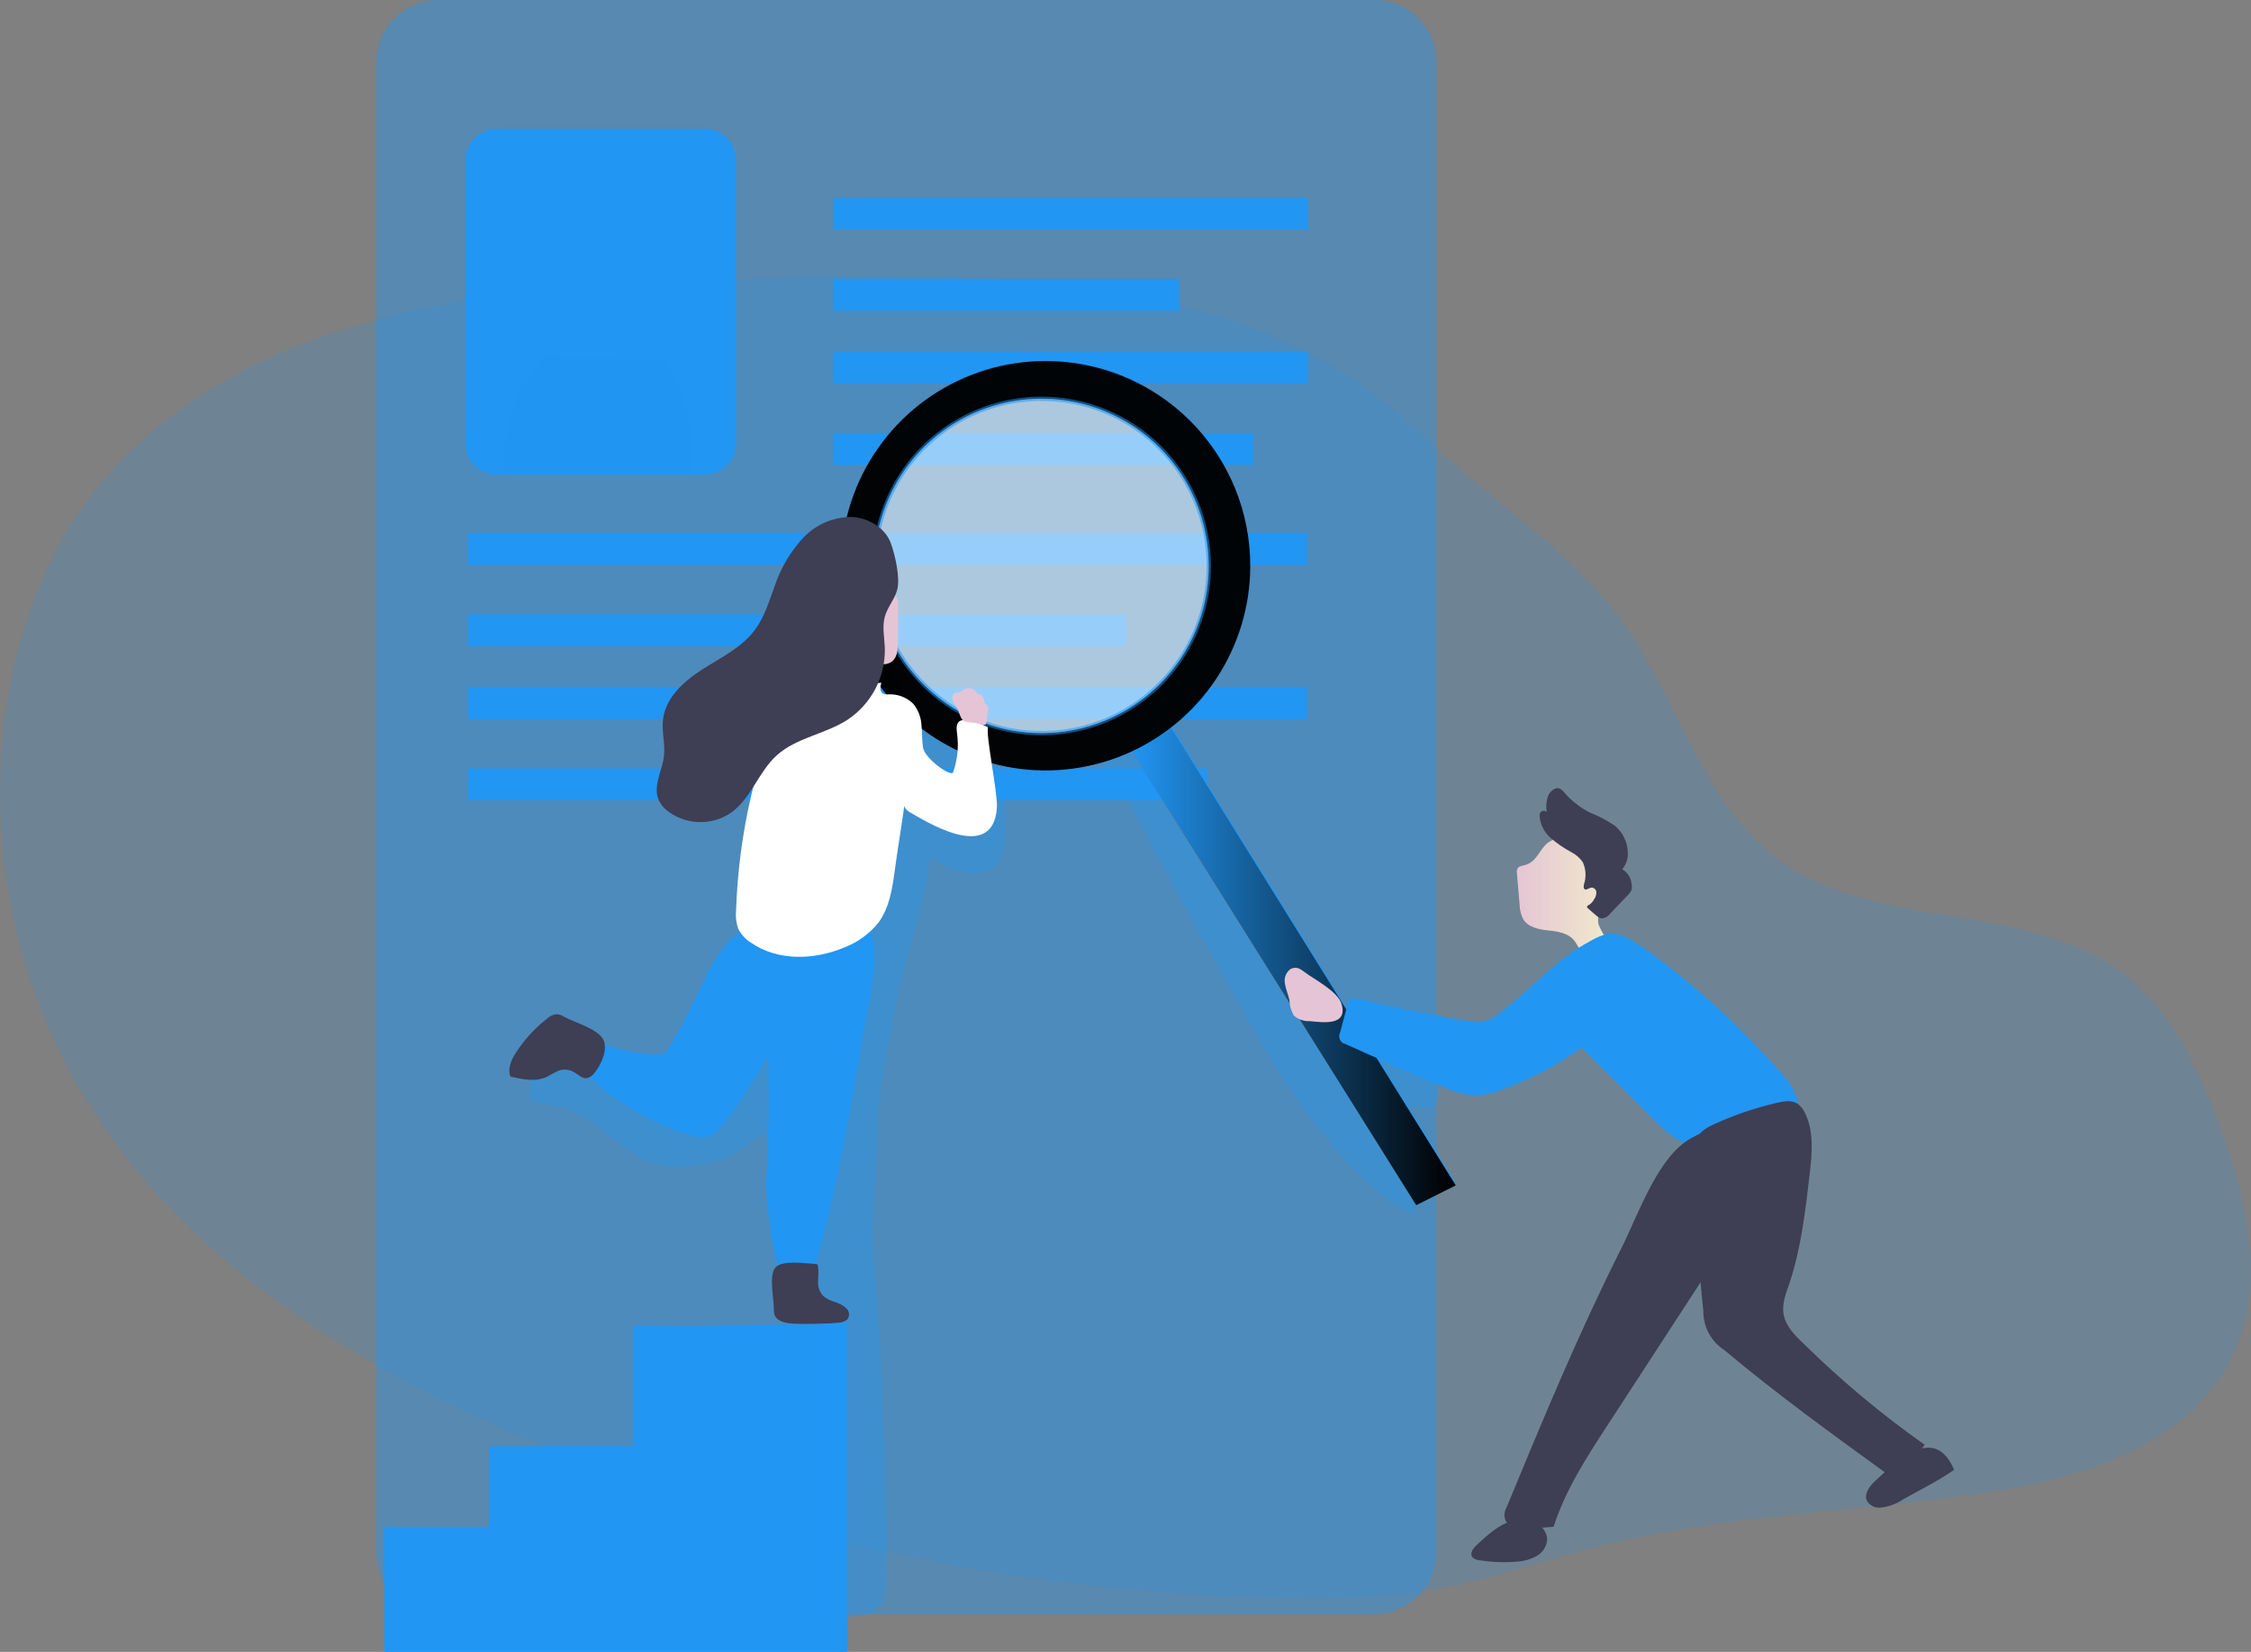 <svg width="327" height="240" viewBox="0 0 327 240" fill="none" xmlns="http://www.w3.org/2000/svg">
<rect x="0" y="0" width="327" height="240" fill="#808080" stroke="none"/>
<path opacity="0.18" d="M237.581 93.126C244.369 104.001 248.172 117.368 258.46 124.929C272.904 135.507 294.825 130.669 308.842 141.797C315.318 146.939 319.032 154.738 322.016 162.447C326.369 173.714 329.517 186.745 324.082 197.529C317.802 209.986 302.588 214.75 288.832 216.817C269.781 219.728 250.304 219.999 231.622 224.796C224.17 226.715 216.866 229.339 209.332 230.741C201.799 232.144 194.224 232.283 186.633 232.152C149.945 231.501 113.691 224.101 79.68 210.322C52.522 199.308 25.863 183.145 11.272 157.715C1.74 140.988 -1.895 121.542 0.951 102.5C2.541 92.085 6.14 81.859 12.272 73.314C20.871 61.357 34.036 53.157 48.005 48.449C61.973 43.742 76.819 42.2 91.55 41.421C121.955 39.781 160.319 37.05 188.478 50.442C196.872 54.444 203.037 59.898 209.792 66.081C219.481 74.905 230.515 81.859 237.581 93.126Z" fill="#2196F3"/>
<path opacity="0.43" d="M199.635 0H63.703C58.714 0 54.669 4.046 54.669 9.037V225.501C54.669 230.492 58.714 234.538 63.703 234.538H199.635C204.624 234.538 208.669 230.492 208.669 225.501V9.037C208.669 4.046 204.624 0 199.635 0Z" fill="#2196F3"/>
<path opacity="0.34" d="M204.66 160.774L205.685 176.478C203.63 175.699 201.745 174.529 200.135 173.034C191.241 165.456 185.223 155.148 179.502 145.004C174.638 136.349 169.875 127.648 165.213 118.901C163.508 115.711 161.738 112.406 158.893 110.167C161.574 108.65 164.926 107.789 167.714 109.101C171.116 110.7 172.394 114.752 174.165 118.065C176.009 121.517 178.657 124.461 181.01 127.586C184.054 131.628 186.616 136.012 188.642 140.649C188.99 141.581 189.476 142.454 190.085 143.241C191.023 144.157 192.139 144.872 193.364 145.34C197.079 147.071 200.687 149.024 204.168 151.187C205.394 151.875 206.501 152.755 207.447 153.795C208.597 155.227 209.144 157.051 208.972 158.879C208.693 162.102 207.16 160.585 204.66 160.774Z" fill="#2196F3"/>
<path opacity="0.34" d="M81.68 154.533C80.164 154.869 78.541 155.279 77.582 156.468C76.622 157.657 76.762 159.888 78.237 160.355C78.661 160.455 79.098 160.494 79.533 160.47C85.845 160.61 89.796 167.9 95.928 169.302C98.145 169.698 100.421 169.609 102.6 169.04C104.547 168.736 106.397 167.984 108.003 166.842C109.118 165.94 110.2 164.628 111.626 164.767C113.265 164.923 114.02 166.826 114.389 168.425C117.725 182.956 116.848 198.078 115.889 212.962C115.577 217.883 115.471 223.016 115.38 227.961C115.38 229.708 115.38 231.611 116.438 232.997C117.938 234.924 120.766 235.014 123.209 234.924C124.783 234.858 126.537 234.719 127.619 233.562C128.701 232.406 128.718 230.815 128.726 229.315C128.824 213.619 128.201 197.944 126.857 182.292C126.496 178.151 127.529 168.089 127.48 163.931C127.439 159.552 128.906 152.786 129.669 148.473C131.587 137.533 133.497 135.458 135.137 124.478C136.637 125.567 138.331 126.361 140.129 126.815C141.949 127.151 144.047 126.651 145.097 125.125C145.733 123.991 146.042 122.702 145.99 121.402C146.139 118.054 146.095 114.7 145.859 111.357C145.862 110.569 145.674 109.792 145.31 109.093C144.763 108.361 144.026 107.793 143.178 107.453L132.144 101.959C130.987 101.253 129.67 100.85 128.316 100.786C126.817 100.954 125.425 101.648 124.39 102.746C118.364 108.38 118.332 117.687 117.512 125.896C116.823 132.801 115.208 139.788 111.405 145.578C107.601 151.367 101.313 155.861 94.378 156.157C90.082 156.394 85.779 155.844 81.68 154.533Z" fill="#2196F3"/>
<path d="M106.953 23.306V64.359C106.953 65.583 106.467 66.757 105.602 67.623C104.736 68.489 103.562 68.976 102.338 68.976H72.212C70.988 68.976 69.814 68.489 68.949 67.623C68.083 66.757 67.597 65.583 67.597 64.359V23.306C67.606 22.087 68.095 20.92 68.96 20.06C69.824 19.2 70.993 18.716 72.212 18.714H102.338C103.557 18.716 104.726 19.2 105.591 20.06C106.455 20.92 106.945 22.087 106.953 23.306Z" fill="#2196F3"/>
<path d="M104.953 163.422C104.445 164.181 103.723 164.772 102.879 165.12C102.03 165.301 101.147 165.23 100.338 164.915C94.075 163.029 88.42 159.524 83.943 154.754C84.52 153.473 85.276 152.28 86.189 151.212C89.1 152.392 92.191 153.066 95.329 153.204C95.757 153.26 96.191 153.186 96.575 152.991C96.836 152.791 97.046 152.533 97.19 152.237C98.666 149.727 100.032 147.158 101.289 144.528C102.928 141.043 104.568 137.238 107.847 135.196C108.137 134.981 108.486 134.858 108.847 134.843C109.221 134.891 109.574 135.045 109.863 135.286C112.323 136.926 115.077 138.812 116.208 141.699C117.184 144.159 116.126 145.734 114.856 147.841C111.601 153.147 108.888 158.543 104.953 163.422Z" fill="#2196F3"/>
<path d="M117.135 187.885C114.872 187.245 113.306 185.072 112.7 182.792C112.093 180.513 111.159 173.772 111.306 171.434C112.012 160.223 111.721 148.972 110.437 137.812C110.364 137.189 124.217 133.547 125.521 134.376C128.628 136.344 126.078 145.906 125.586 148.989C123.693 160.815 120.963 176.56 117.135 187.885Z" fill="#2196F3"/>
<path d="M189.994 28.743H121.037V33.344H189.994V28.743Z" fill="#2196F3"/>
<path d="M171.288 40.528H121.037V45.128H171.288V40.528Z" fill="#2196F3"/>
<path d="M189.994 51.164H121.037V55.764H189.994V51.164Z" fill="#2196F3"/>
<path d="M182.051 62.948H121.037V67.549H182.051V62.948Z" fill="#2196F3"/>
<path d="M189.855 77.463H68.031V82.064H189.855V77.463Z" fill="#2196F3"/>
<path d="M163.59 89.248H68.031V93.848H163.59V89.248Z" fill="#2196F3"/>
<path d="M189.855 99.876H68.031V104.476H189.855V99.876Z" fill="#2196F3"/>
<path d="M175.378 111.66H68.031V116.26H175.378V111.66Z" fill="#2196F3"/>
<path d="M211.439 171.869L205.701 174.747L164.189 108.536C166.648 107.355 167.91 106.895 169.927 105.14L211.439 171.869Z" fill="#2196F3"/>
<path d="M211.472 172.222L205.734 175.1L164.254 108.921C166.713 107.748 167.976 107.281 169.992 105.526L211.472 172.222Z" fill="url(#paint0_linear)"/>
<path d="M151.892 52.451C146.012 52.451 140.264 54.196 135.375 57.464C130.485 60.731 126.674 65.376 124.424 70.811C122.173 76.245 121.584 82.225 122.731 87.995C123.877 93.764 126.708 99.064 130.865 103.224C135.023 107.384 140.32 110.218 146.087 111.366C151.854 112.515 157.832 111.927 163.265 109.677C168.698 107.427 173.342 103.616 176.61 98.726C179.878 93.835 181.623 88.086 181.625 82.203C181.625 74.314 178.493 66.748 172.917 61.168C167.341 55.589 159.779 52.453 151.892 52.451ZM151.294 106.51C146.491 106.512 141.796 105.088 137.802 102.42C133.808 99.752 130.694 95.959 128.855 91.521C127.016 87.082 126.534 82.198 127.47 77.486C128.406 72.773 130.718 68.445 134.113 65.047C137.509 61.649 141.835 59.335 146.546 58.397C151.256 57.459 156.138 57.939 160.576 59.778C165.013 61.616 168.806 64.729 171.474 68.724C174.143 72.719 175.567 77.415 175.567 82.22C175.567 88.655 173.014 94.827 168.47 99.381C163.925 103.935 157.759 106.499 151.327 106.51H151.294Z" fill="#2196F3"/>
<path d="M151.892 52.451C146.012 52.451 140.264 54.196 135.375 57.464C130.485 60.731 126.674 65.376 124.424 70.811C122.173 76.245 121.584 82.225 122.731 87.995C123.877 93.764 126.708 99.064 130.865 103.224C135.023 107.384 140.32 110.218 146.087 111.366C151.854 112.515 157.832 111.927 163.265 109.677C168.698 107.427 173.342 103.616 176.61 98.726C179.878 93.835 181.623 88.086 181.625 82.203C181.625 74.314 178.493 66.748 172.917 61.168C167.341 55.589 159.779 52.453 151.892 52.451ZM151.294 106.51C146.491 106.512 141.796 105.088 137.802 102.42C133.808 99.752 130.694 95.959 128.855 91.521C127.016 87.082 126.534 82.198 127.47 77.486C128.406 72.773 130.718 68.445 134.113 65.047C137.509 61.649 141.835 59.335 146.546 58.397C151.256 57.459 156.138 57.939 160.576 59.778C165.013 61.616 168.806 64.729 171.474 68.724C174.143 72.719 175.567 77.415 175.567 82.22C175.567 88.655 173.014 94.827 168.47 99.381C163.925 103.935 157.759 106.499 151.327 106.51H151.294Z" fill="url(#paint1_linear)"/>
<path opacity="0.53" d="M175.6 82.22C175.601 87.025 174.178 91.722 171.511 95.718C168.843 99.713 165.051 102.828 160.614 104.668C156.177 106.507 151.294 106.989 146.583 106.052C141.873 105.115 137.545 102.801 134.149 99.404C130.753 96.006 128.44 91.677 127.503 86.965C126.567 82.252 127.048 77.367 128.887 72.928C130.726 68.49 133.839 64.696 137.834 62.028C141.828 59.359 146.524 57.936 151.327 57.938C157.764 57.94 163.936 60.499 168.488 65.052C173.039 69.605 175.597 75.78 175.6 82.22Z" fill="white" stroke="#2196F3" stroke-width="0.62" stroke-miterlimit="10"/>
<path d="M221.424 125.716C221.063 125.806 220.604 125.863 220.448 126.183C220.348 126.404 220.317 126.65 220.358 126.889L220.752 131.44C220.763 132.17 220.94 132.887 221.268 133.539C221.981 134.72 223.522 135.04 224.891 135.179C226.26 135.319 227.793 135.548 228.662 136.623C229.13 137.197 229.367 137.992 230.007 138.361C230.604 138.606 231.268 138.635 231.884 138.443C232.311 138.405 232.716 138.239 233.048 137.968C233.249 137.696 233.364 137.371 233.38 137.034C233.397 136.697 233.312 136.362 233.138 136.073C232.788 135.522 232.484 134.944 232.228 134.343C231.892 133.08 232.638 131.825 233.048 130.595C233.51 129.347 233.614 127.995 233.349 126.691C233.084 125.387 232.46 124.183 231.548 123.215C230.758 122.476 229.776 121.976 228.714 121.771C227.653 121.566 226.555 121.666 225.547 122.058C223.678 122.772 223.555 125.207 221.424 125.716Z" fill="url(#paint2_linear)"/>
<path d="M224.711 118.007C224.65 117.938 224.573 117.883 224.487 117.848C224.401 117.813 224.308 117.798 224.215 117.804C224.123 117.81 224.033 117.838 223.952 117.884C223.872 117.931 223.803 117.996 223.752 118.073C223.673 118.239 223.641 118.423 223.662 118.606C223.766 119.821 224.34 120.947 225.26 121.747C226.176 122.534 227.174 123.221 228.236 123.797C228.914 124.139 229.497 124.643 229.933 125.265C230.393 126.285 230.452 127.442 230.097 128.504C230.039 128.758 230.007 129.095 230.244 129.218C230.482 129.341 230.826 129.021 231.154 128.955C231.34 128.946 231.521 129.009 231.66 129.132C231.799 129.254 231.886 129.426 231.9 129.611C231.912 129.988 231.796 130.358 231.572 130.661C231.402 130.999 231.14 131.282 230.818 131.481C230.703 131.53 230.572 131.588 230.548 131.711C230.523 131.834 230.621 131.916 230.703 131.989C231.089 132.342 231.482 132.686 231.884 133.014C232.109 133.235 232.394 133.383 232.704 133.441C232.933 133.418 233.156 133.348 233.357 133.233C233.557 133.119 233.731 132.963 233.868 132.777L236.434 130.087C236.688 129.864 236.885 129.582 237.007 129.267C237.073 128.983 237.073 128.689 237.007 128.406C236.969 127.969 236.825 127.549 236.588 127.18C236.351 126.811 236.028 126.506 235.647 126.29C235.94 125.955 236.164 125.565 236.305 125.143C236.446 124.72 236.501 124.274 236.466 123.83C236.445 123.094 236.268 122.37 235.948 121.707C235.627 121.044 235.17 120.457 234.605 119.984C233.488 119.216 232.286 118.58 231.023 118.089C229.576 117.365 228.286 116.361 227.228 115.137C227.052 114.879 226.808 114.674 226.523 114.547C225.908 114.342 225.236 114.973 224.957 115.481C224.632 116.282 224.547 117.159 224.711 118.007Z" fill="#3E3E54"/>
<path d="M217.473 147.464C216.916 147.889 216.285 148.206 215.612 148.399C214.879 148.511 214.132 148.491 213.407 148.341C208.021 147.521 202.668 146.439 197.38 145.11C197.179 145.027 196.961 144.991 196.744 145.005C196.526 145.019 196.315 145.083 196.126 145.192C195.939 145.397 195.814 145.65 195.766 145.922L194.675 150.023C194.59 150.184 194.543 150.363 194.54 150.545C194.537 150.727 194.577 150.908 194.657 151.072C194.737 151.236 194.855 151.379 195 151.488C195.146 151.598 195.315 151.672 195.495 151.704C200.146 153.809 204.818 155.856 209.513 157.846C211.016 158.601 212.655 159.05 214.333 159.166C215.633 159.114 216.915 158.836 218.12 158.346C222.272 156.859 226.193 154.794 229.769 152.212L240.254 162.676C242.041 164.464 244.074 166.358 246.598 166.498C248.079 166.477 249.536 166.132 250.869 165.489C253.875 164.303 256.865 163.075 259.838 161.807C260.356 161.66 260.801 161.324 261.084 160.864C261.207 160.497 261.207 160.099 261.084 159.732C260.647 158.339 259.879 157.073 258.846 156.042C253.116 149.429 246.659 143.485 239.598 138.32C238.196 137.295 236.483 136.024 234.737 135.671C233.253 135.368 231.507 136.442 230.236 137.164C227.211 138.894 224.67 141.338 222.08 143.634C220.622 145.002 219.084 146.281 217.473 147.464Z" fill="#2196F3"/>
<path d="M218.866 218.99C218.68 219.293 218.573 219.637 218.553 219.992C218.533 220.347 218.601 220.702 218.751 221.024C219.105 221.407 219.592 221.639 220.112 221.672C221.956 221.992 223.837 222.039 225.695 221.811C227.392 216.489 230.482 211.732 233.532 207.05C238.122 199.986 242.716 192.931 247.312 185.884C252.616 177.733 257.969 169.483 261.157 160.29C260.969 160.839 253.255 162.389 252.222 162.75C249.935 163.57 246.779 164.497 244.779 165.932C240.483 169.032 237.835 176.806 235.491 181.447C229.326 193.691 224.096 206.345 218.866 218.99Z" fill="#3E3E54"/>
<path d="M218.866 218.99C218.68 219.293 218.573 219.637 218.553 219.992C218.533 220.347 218.601 220.702 218.751 221.024C219.105 221.407 219.592 221.639 220.112 221.672C221.956 221.992 223.837 222.039 225.695 221.811C227.392 216.489 230.482 211.732 233.532 207.05C238.122 199.986 242.716 192.931 247.312 185.884C252.616 177.733 257.969 169.483 261.157 160.29C260.969 160.839 253.255 162.389 252.222 162.75C249.935 163.57 246.779 164.497 244.779 165.932C240.483 169.032 237.835 176.806 235.491 181.447C229.326 193.691 224.096 206.345 218.866 218.99Z" fill="url(#paint3_linear)"/>
<path d="M247.443 190.493C247.434 191.621 247.71 192.732 248.246 193.725C248.782 194.717 249.561 195.557 250.509 196.168C258.108 202.548 266.166 208.362 274.216 214.209C276.418 213.383 278.301 211.878 279.594 209.912C273.353 205.502 267.478 200.596 262.026 195.241C260.723 194.003 259.354 192.625 259.083 190.854C258.862 189.41 259.419 187.975 259.903 186.589C261.633 181.431 262.264 175.986 262.887 170.582C263.231 167.588 263.543 164.406 262.207 161.708C261.977 161.171 261.606 160.706 261.133 160.364C260.231 159.79 259.059 159.995 258.026 160.257C254.81 161.005 251.681 162.085 248.689 163.48C246.23 164.702 246.172 165.76 246.23 168.4C246.336 175.748 246.639 183.12 247.443 190.493Z" fill="#3E3E54"/>
<path d="M219.776 220.901C217.719 221.508 216.079 223.016 214.513 224.476C214.021 224.935 213.489 225.649 213.866 226.207C213.991 226.347 214.143 226.462 214.314 226.542C214.484 226.622 214.669 226.667 214.858 226.674C216.61 226.959 218.391 227.036 220.161 226.904C221.227 226.868 222.271 226.587 223.211 226.084C223.678 225.829 224.067 225.453 224.338 224.995C224.609 224.538 224.752 224.016 224.752 223.484C224.675 222.918 224.427 222.389 224.042 221.967C223.657 221.545 223.153 221.25 222.596 221.122C221.471 220.89 220.301 221.046 219.276 221.565" fill="#3E3E54"/>
<path d="M272.437 215.127C271.617 215.898 270.724 217.038 271.216 218.071C271.414 218.393 271.697 218.655 272.034 218.827C272.371 218.999 272.749 219.075 273.126 219.047C274.333 218.929 275.492 218.509 276.495 217.825C278.954 216.44 281.561 215.16 283.873 213.553C281.11 207.025 275.913 211.921 272.437 215.127Z" fill="#3E3E54"/>
<path d="M189.396 141.149C189.166 140.954 188.905 140.796 188.625 140.682C188.428 140.615 188.218 140.592 188.011 140.617C187.804 140.641 187.605 140.711 187.429 140.821C187.111 141.068 186.871 141.401 186.738 141.781C186.604 142.16 186.582 142.57 186.674 142.962C186.789 143.782 187.15 144.504 187.306 145.291C187.337 146.084 187.559 146.857 187.953 147.546C188.593 148.112 189.428 148.406 190.281 148.366C192.126 148.53 195.807 149.112 194.897 145.906C194.356 144.003 190.888 142.298 189.396 141.149Z" fill="url(#paint4_linear)"/>
<path d="M100.313 68.976H73.622C72.032 66.909 74.516 59.069 75.376 57.019C75.745 56.142 81.385 47.998 81.689 48.556C79.951 45.563 78.147 42.364 78.254 38.896C78.377 34.557 81.713 30.695 85.828 29.309C90.345 27.817 96.19 29.735 97.641 34.23C98.078 35.806 98.139 37.463 97.821 39.068C97.161 43.007 95.303 46.646 92.501 49.491C96.764 50.828 98.707 55.674 99.797 60.004C100.395 62.472 100.92 66.499 100.313 68.976Z" fill="url(#paint5_linear)"/>
<path d="M130.415 93.504C130.415 94.439 130.341 95.488 129.595 96.095C129.274 96.33 128.894 96.472 128.497 96.504C128.101 96.535 127.703 96.457 127.349 96.276C126.644 95.905 126.046 95.36 125.611 94.693C125.071 93.967 124.625 93.177 124.283 92.339C123.829 91.225 123.631 90.023 123.701 88.821C123.726 88.207 123.877 87.604 124.144 87.05C124.462 86.49 124.927 86.029 125.49 85.717C126.052 85.405 126.69 85.253 127.332 85.278C128.636 85.328 130.472 86.18 130.447 87.632C130.447 89.584 130.439 91.544 130.415 93.504Z" fill="url(#paint6_linear)"/>
<path d="M128.029 99.179C127.857 99.744 127.767 100.499 128.283 100.778C128.508 100.875 128.754 100.912 128.997 100.884C129.674 100.842 130.354 100.943 130.989 101.182C131.625 101.421 132.203 101.792 132.685 102.27C133.382 103.138 133.792 104.201 133.858 105.313C133.964 106.403 133.923 107.51 134.079 108.593C134.325 110.233 138.178 112.947 138.457 112.201C139.096 110.396 139.292 108.464 139.03 106.567C138.94 105.911 138.875 105.099 139.424 104.755C139.748 104.599 140.117 104.564 140.465 104.657C141.538 104.823 142.576 105.164 143.539 105.665C143.145 106.633 144.965 115.244 144.818 117.359C144.244 125.691 133.972 119 132.226 118.04C131.743 117.786 131.21 117.277 131.407 116.777C130.989 119.902 130.415 123.231 129.997 126.355C129.636 129.029 129.226 131.834 127.636 134.015C126.329 135.655 124.604 136.913 122.643 137.656C118.282 139.501 112.954 139.657 109.077 136.951C108.277 136.454 107.634 135.74 107.224 134.892C106.941 134.06 106.84 133.176 106.929 132.301C107.112 126.717 107.837 121.163 109.093 115.719C110.068 111.471 111.552 107.051 114.872 104.238C118.036 101.598 123.914 99.646 128.029 99.179Z" fill="white"/>
<path d="M123.767 75.11C122.428 75.101 121.102 75.371 119.873 75.901C118.644 76.432 117.538 77.213 116.626 78.193C114.814 80.171 113.435 82.506 112.577 85.049C111.757 87.263 111.085 89.6 109.675 91.503C107.773 94.078 104.756 95.521 102.051 97.243C99.346 98.965 96.69 101.344 96.313 104.558C96.108 106.33 96.665 108.125 96.452 109.889C96.19 112.037 94.813 114.219 95.682 116.211C96.018 116.93 96.542 117.545 97.198 117.991C98.532 118.937 100.126 119.445 101.76 119.445C103.395 119.445 104.989 118.937 106.322 117.991C109.142 115.891 110.224 112.111 112.831 109.749C115.692 107.158 119.881 106.674 123.111 104.575C124.829 103.437 126.23 101.88 127.179 100.051C128.129 98.221 128.596 96.179 128.537 94.119C128.48 92.602 128.128 91.052 128.537 89.592C128.947 88.132 129.988 87.066 130.341 85.664C130.784 83.942 130.046 80.743 129.456 79.054C128.685 76.709 126.144 75.233 123.767 75.11Z" fill="#3E3E54"/>
<path d="M138.957 102.738C138.693 102.401 138.499 102.017 138.383 101.606C138.327 101.399 138.354 101.179 138.458 100.992C138.562 100.805 138.735 100.667 138.94 100.605C139.136 100.611 139.331 100.592 139.522 100.548C139.626 100.497 139.719 100.424 139.793 100.335C139.959 100.19 140.157 100.086 140.37 100.029C140.583 99.972 140.806 99.964 141.022 100.007C141.24 100.057 141.443 100.157 141.615 100.299C141.788 100.442 141.924 100.622 142.014 100.827C142.14 100.81 142.267 100.827 142.384 100.876C142.501 100.925 142.602 101.004 142.678 101.106C142.826 101.309 142.921 101.546 142.957 101.795C142.971 101.947 143.022 102.093 143.105 102.221C143.178 102.319 143.293 102.369 143.375 102.459C143.453 102.579 143.505 102.714 143.527 102.855C143.55 102.996 143.543 103.141 143.506 103.279L143.285 104.976C143.281 105.042 143.264 105.106 143.236 105.165C143.121 105.362 142.826 105.321 142.604 105.255C142.019 105.091 141.417 104.992 140.809 104.96C139.375 104.894 139.596 103.796 138.957 102.738Z" fill="url(#paint7_linear)"/>
<path d="M112.413 190.107C112.387 190.456 112.437 190.805 112.56 191.132C112.962 192.034 114.2 192.256 115.298 192.313C117.433 192.421 119.572 192.378 121.701 192.182C122.192 192.186 122.67 192.028 123.062 191.731C123.257 191.495 123.355 191.193 123.333 190.888C123.312 190.582 123.173 190.297 122.947 190.091C122.467 189.655 121.891 189.338 121.266 189.164C120.64 188.992 120.059 188.687 119.561 188.27C119.06 187.712 118.801 186.978 118.84 186.228C118.84 185.49 118.938 184.76 118.84 184.031C118.84 183.967 118.826 183.903 118.8 183.845C118.773 183.787 118.733 183.735 118.684 183.694C118.592 183.643 118.486 183.62 118.381 183.629C117.012 183.588 113.634 183.022 112.642 184.162C111.651 185.302 112.429 188.713 112.413 190.107Z" fill="#3E3E54"/>
<path d="M81.984 147.743C81.662 147.529 81.294 147.394 80.91 147.349C80.379 147.393 79.879 147.616 79.492 147.981C77.723 149.358 76.196 151.021 74.975 152.901C74.302 153.918 73.688 155.255 74.155 156.419C75.934 156.821 77.828 157.239 79.508 156.419C80.065 156.084 80.642 155.785 81.238 155.525C81.591 155.413 81.964 155.376 82.333 155.417C82.701 155.458 83.057 155.576 83.377 155.763C83.992 156.116 84.574 156.739 85.254 156.649C85.691 156.538 86.074 156.277 86.337 155.911C87.304 154.746 88.468 152.311 87.533 150.859C86.599 149.408 83.32 148.489 81.984 147.743Z" fill="#3E3E54"/>
<path d="M100.781 192.641L123.053 192.28V239.992H55.817V221.885H71.048V210.1H92.017V192.567L100.781 192.641Z" fill="#2196F3"/>
<defs>
<linearGradient id="paint0_linear" x1="164.254" y1="140.297" x2="211.472" y2="140.297" gradientUnits="userSpaceOnUse">
<stop stop-opacity="0"/>
<stop offset="0.99"/>
</linearGradient>
<linearGradient id="paint1_linear" x1="12600.3" y1="6466.99" x2="8098.63" y2="10133.9" gradientUnits="userSpaceOnUse">
<stop stop-opacity="0"/>
<stop offset="0.99"/>
</linearGradient>
<linearGradient id="paint2_linear" x1="220.342" y1="130.095" x2="233.507" y2="130.095" gradientUnits="userSpaceOnUse">
<stop stop-color="#E5C5D5"/>
<stop offset="0.42" stop-color="#EAD4D1"/>
<stop offset="1" stop-color="#F0E9CB"/>
</linearGradient>
<linearGradient id="paint3_linear" x1="12034.2" y1="16874.8" x2="13380.3" y2="16182.7" gradientUnits="userSpaceOnUse">
<stop stop-opacity="0"/>
<stop offset="0.99"/>
</linearGradient>
<linearGradient id="paint4_linear" x1="2118.25" y1="1741.62" x2="2204.56" y2="1741.62" gradientUnits="userSpaceOnUse">
<stop stop-color="#E5C5D5"/>
<stop offset="0.42" stop-color="#EAD4D1"/>
<stop offset="1" stop-color="#F0E9CB"/>
</linearGradient>
<linearGradient id="paint5_linear" x1="3147.12" y1="217.989" x2="2594.59" y2="9404.64" gradientUnits="userSpaceOnUse">
<stop stop-opacity="0"/>
<stop offset="0.99"/>
</linearGradient>
<linearGradient id="paint6_linear" x1="1155.56" y1="1624.68" x2="1211.34" y2="1624.68" gradientUnits="userSpaceOnUse">
<stop stop-color="#E5C5D5"/>
<stop offset="0.42" stop-color="#EAD4D1"/>
<stop offset="1" stop-color="#F0E9CB"/>
</linearGradient>
<linearGradient id="paint7_linear" x1="1022.57" y1="906.622" x2="1055.29" y2="906.622" gradientUnits="userSpaceOnUse">
<stop stop-color="#E5C5D5"/>
<stop offset="0.42" stop-color="#EAD4D1"/>
<stop offset="1" stop-color="#F0E9CB"/>
</linearGradient>
</defs>
</svg>
